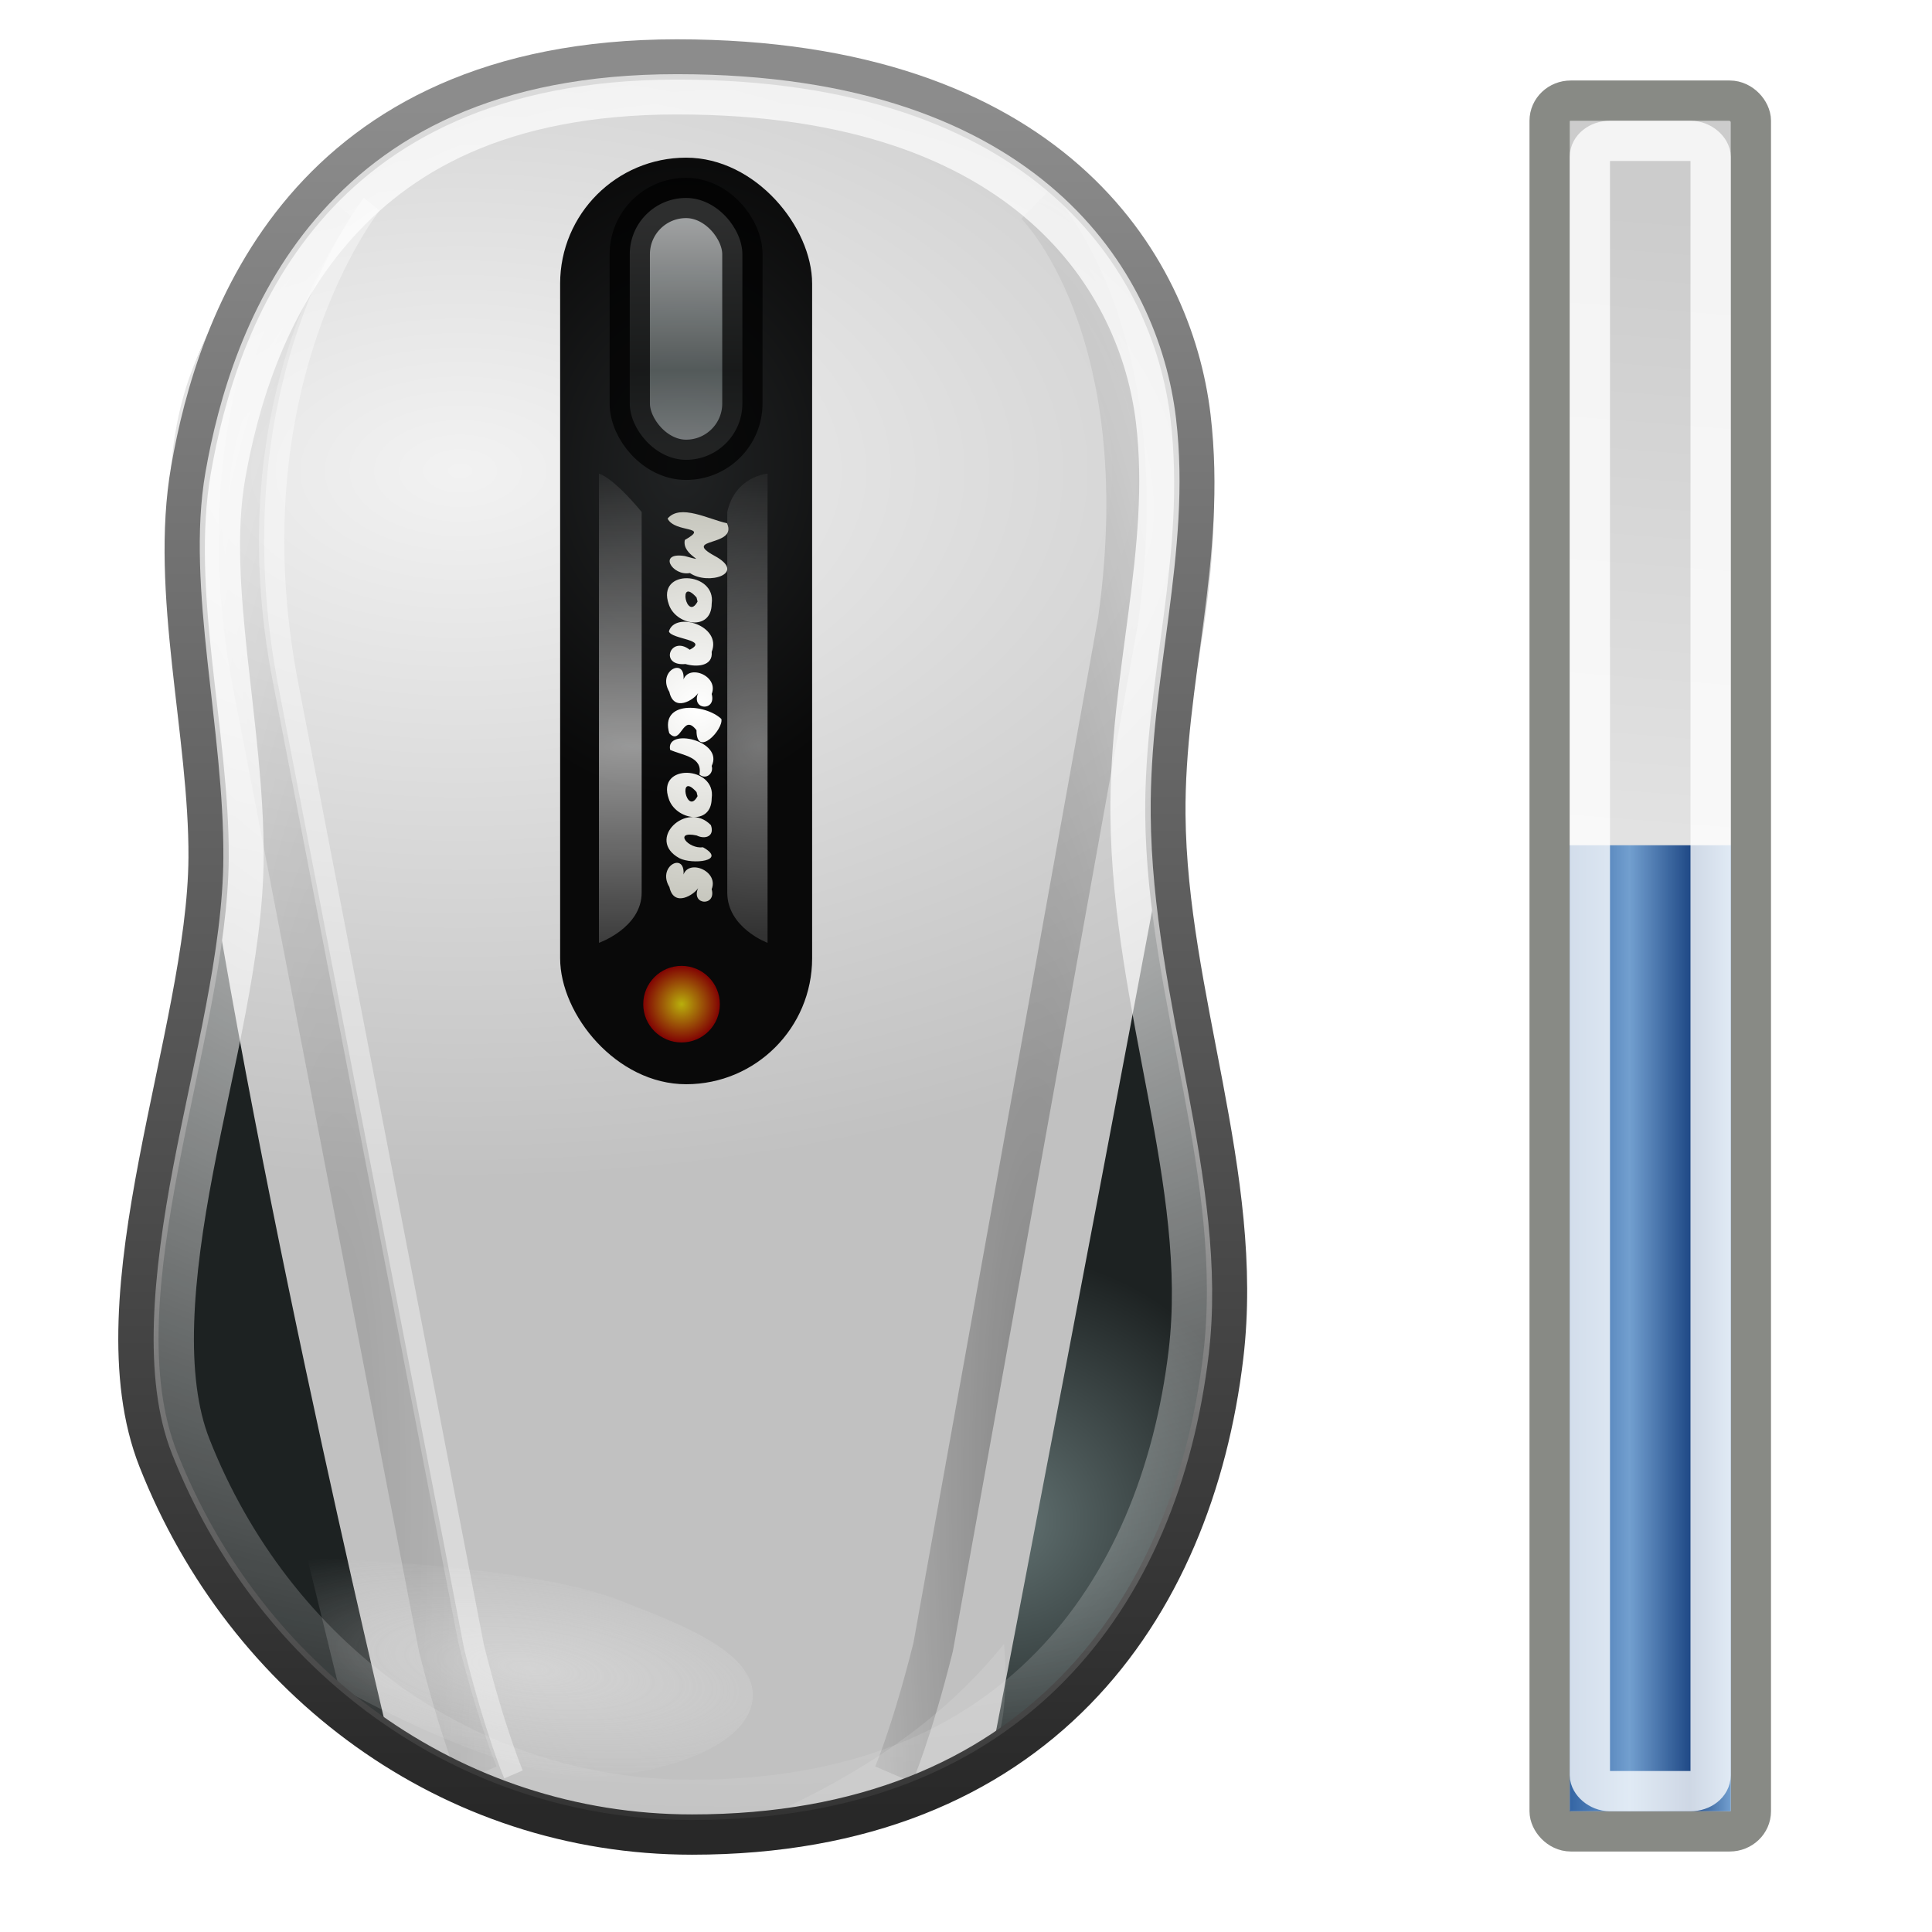 <?xml version="1.0" encoding="UTF-8" standalone="no"?>
<!-- Created with Inkscape (http://www.inkscape.org/) -->

<svg
   xmlns:dc="http://purl.org/dc/elements/1.1/"
   xmlns:cc="http://creativecommons.org/ns#"
   xmlns:rdf="http://www.w3.org/1999/02/22-rdf-syntax-ns#"
   xmlns:svg="http://www.w3.org/2000/svg"
   xmlns="http://www.w3.org/2000/svg"
   xmlns:xlink="http://www.w3.org/1999/xlink"
   xmlns:sodipodi="http://sodipodi.sourceforge.net/DTD/sodipodi-0.dtd"
   xmlns:inkscape="http://www.inkscape.org/namespaces/inkscape"
   width="48"
   height="48"
   id="svg4227"
   version="1.1"
   inkscape:version="0.48.4 r9939"
   sodipodi:docname="xfpm-mouse-060.svg">
  <defs
     id="defs4229">
    <linearGradient
       id="linearGradient4304-6">
      <stop
         style="stop-color:#cccccc;stop-opacity:1;"
         offset="0"
         id="stop4306-6" />
      <stop
         style="stop-color:#e2e2e2;stop-opacity:1;"
         offset="1"
         id="stop4308-0" />
    </linearGradient>
    <linearGradient
       y2="20.639"
       x2="37.715"
       y1="5.171"
       x1="38.187"
       gradientTransform="matrix(0.384,0,0,1.004,26.022,1004.351)"
       gradientUnits="userSpaceOnUse"
       id="linearGradient3189"
       xlink:href="#linearGradient4304-6"
       inkscape:collect="always" />
    <filter
       color-interpolation-filters="sRGB"
       inkscape:collect="always"
       id="filter5624"
       x="-0.164"
       width="1.327"
       y="-0.102"
       height="1.203">
      <feGaussianBlur
         inkscape:collect="always"
         stdDeviation="8.65"
         id="feGaussianBlur5626" />
    </filter>
    <linearGradient
       inkscape:collect="always"
       id="linearGradient4083-1-0">
      <stop
         style="stop-color:#627272;stop-opacity:1"
         offset="0"
         id="stop4085-4-5" />
      <stop
         style="stop-color:#1d2222;stop-opacity:1"
         offset="1"
         id="stop4087-9-5" />
    </linearGradient>
    <linearGradient
       inkscape:collect="always"
       id="linearGradient3914-8-9">
      <stop
         style="stop-color:#f2f2f2;stop-opacity:1"
         offset="0"
         id="stop3916-4-6" />
      <stop
         style="stop-color:#c1c1c1;stop-opacity:1"
         offset="1"
         id="stop3918-4-4" />
    </linearGradient>
    <linearGradient
       inkscape:collect="always"
       id="linearGradient4612-5-2">
      <stop
         style="stop-color:#212324;stop-opacity:1;"
         offset="0"
         id="stop4614-0-7" />
      <stop
         style="stop-color:#090909;stop-opacity:1"
         offset="1"
         id="stop4616-1-4" />
    </linearGradient>
    <linearGradient
       id="linearGradient5582">
      <stop
         id="stop5584"
         offset="0"
         style="stop-color:#999ea0;stop-opacity:1" />
      <stop
         style="stop-color:#6b7373;stop-opacity:1"
         offset="0.33"
         id="stop5586" />
      <stop
         id="stop5588"
         offset="1"
         style="stop-color:#d8dadb;stop-opacity:1" />
    </linearGradient>
    <linearGradient
       inkscape:collect="always"
       id="linearGradient4067-2-1">
      <stop
         style="stop-color:#fff20d;stop-opacity:1"
         offset="0"
         id="stop4069-1-9" />
      <stop
         style="stop-color:#b10000;stop-opacity:1"
         offset="1"
         id="stop4071-5-5" />
    </linearGradient>
    <linearGradient
       inkscape:collect="always"
       id="linearGradient3940-5-5">
      <stop
         style="stop-color:#000000;stop-opacity:1;"
         offset="0"
         id="stop3942-3-6" />
      <stop
         style="stop-color:#000000;stop-opacity:0;"
         offset="1"
         id="stop3944-1-4" />
    </linearGradient>
    <linearGradient
       inkscape:collect="always"
       id="linearGradient3924-6-2">
      <stop
         style="stop-color:#f2f2f2;stop-opacity:1;"
         offset="0"
         id="stop3926-6-5" />
      <stop
         style="stop-color:#f2f2f2;stop-opacity:0;"
         offset="1"
         id="stop3928-5-4" />
    </linearGradient>
    <filter
       color-interpolation-filters="sRGB"
       inkscape:collect="always"
       id="filter4414-5-4"
       x="-0.244"
       width="1.489"
       y="-0.407"
       height="1.814">
      <feGaussianBlur
         inkscape:collect="always"
         stdDeviation="4.329"
         id="feGaussianBlur4416-2-1" />
    </filter>
    <filter
       color-interpolation-filters="sRGB"
       inkscape:collect="always"
       id="filter3962-6-1"
       x="-0.074"
       width="1.147"
       y="-0.108"
       height="1.215">
      <feGaussianBlur
         inkscape:collect="always"
         stdDeviation="0.987"
         id="feGaussianBlur3964-9-5" />
    </filter>
    <linearGradient
       inkscape:collect="always"
       id="linearGradient3968-7-0">
      <stop
         style="stop-color:#ffffff;stop-opacity:1;"
         offset="0"
         id="stop3970-7-6" />
      <stop
         style="stop-color:#ffffff;stop-opacity:0;"
         offset="1"
         id="stop3972-4-9" />
    </linearGradient>
    <linearGradient
       inkscape:collect="always"
       id="linearGradient4059-1-5">
      <stop
         style="stop-color:#ffffff;stop-opacity:1"
         offset="0"
         id="stop4061-2-8" />
      <stop
         style="stop-color:#c7c7be;stop-opacity:1"
         offset="1"
         id="stop4063-3-3" />
    </linearGradient>
    <linearGradient
       inkscape:collect="always"
       id="linearGradient5592-4">
      <stop
         style="stop-color:#8c8c8c;stop-opacity:1;"
         offset="0"
         id="stop5594-6" />
      <stop
         style="stop-color:#282828;stop-opacity:1"
         offset="1"
         id="stop5596-3" />
    </linearGradient>
    <linearGradient
       inkscape:collect="always"
       id="linearGradient5604">
      <stop
         style="stop-color:#ffffff;stop-opacity:1;"
         offset="0"
         id="stop5606" />
      <stop
         style="stop-color:#ffffff;stop-opacity:0;"
         offset="1"
         id="stop5608" />
    </linearGradient>
    <radialGradient
       r="31.872"
       fy="180.693"
       fx="108.332"
       cy="180.693"
       cx="108.332"
       gradientTransform="matrix(-0.999,-0.032,-0.031,0.975,289.549,64.917)"
       gradientUnits="userSpaceOnUse"
       id="radialGradient3745"
       xlink:href="#linearGradient4083-1-0"
       inkscape:collect="always" />
    <radialGradient
       r="60.606"
       fy="127.93"
       fx="117.078"
       cy="127.93"
       cx="117.078"
       gradientTransform="matrix(2.32,0,0,1.368,-159.245,-59.834)"
       gradientUnits="userSpaceOnUse"
       id="radialGradient3747"
       xlink:href="#linearGradient3914-8-9"
       inkscape:collect="always" />
    <radialGradient
       r="12.859"
       fy="128.396"
       fx="144.728"
       cy="128.396"
       cx="144.728"
       gradientTransform="matrix(2.298,0.069,-0.114,2.998,-179.781,-280.167)"
       gradientUnits="userSpaceOnUse"
       id="radialGradient3749"
       xlink:href="#linearGradient4612-5-2"
       inkscape:collect="always" />
    <linearGradient
       y2="85.6"
       x2="144.642"
       y1="107.6"
       x1="144.642"
       gradientTransform="matrix(1.398,0,0,1.182,-64.351,-15.152)"
       gradientUnits="userSpaceOnUse"
       id="linearGradient3751"
       xlink:href="#linearGradient5582"
       inkscape:collect="always" />
    <radialGradient
       r="2.298"
       fy="164.059"
       fx="-136.648"
       cy="164.059"
       cx="-136.648"
       gradientUnits="userSpaceOnUse"
       id="radialGradient3753"
       xlink:href="#linearGradient4067-2-1"
       inkscape:collect="always" />
    <radialGradient
       r="14.519"
       fy="170.728"
       fx="96.249"
       cy="170.728"
       cx="96.249"
       gradientTransform="matrix(1.864,0,0,11.819,-81.455,-1785.168)"
       gradientUnits="userSpaceOnUse"
       id="radialGradient3755"
       xlink:href="#linearGradient3940-5-5"
       inkscape:collect="always" />
    <radialGradient
       r="21.263"
       fy="245.766"
       fx="-155.737"
       cy="245.766"
       cx="-155.737"
       gradientTransform="matrix(1.539,0.235,-0.061,0.596,374.865,136.968)"
       gradientUnits="userSpaceOnUse"
       id="radialGradient3757"
       xlink:href="#linearGradient3924-6-2"
       inkscape:collect="always" />
    <radialGradient
       r="14.519"
       fy="170.728"
       fx="96.249"
       cy="170.728"
       cx="96.249"
       gradientTransform="matrix(-1.864,0,0,11.819,358.846,-1785.168)"
       gradientUnits="userSpaceOnUse"
       id="radialGradient3759"
       xlink:href="#linearGradient3940-5-5"
       inkscape:collect="always" />
    <radialGradient
       r="1.25"
       fy="131.401"
       fx="155.952"
       cy="131.401"
       cx="155.952"
       gradientTransform="matrix(29.281,0,0,28.637,-4419.205,-3615.576)"
       gradientUnits="userSpaceOnUse"
       id="radialGradient3761"
       xlink:href="#linearGradient3968-7-0"
       inkscape:collect="always" />
    <radialGradient
       r="31.462"
       fy="187.108"
       fx="75.903"
       cy="187.108"
       cx="75.903"
       gradientTransform="matrix(0.998,0.056,-0.059,1.05,11.228,-13.717)"
       gradientUnits="userSpaceOnUse"
       id="radialGradient3763"
       xlink:href="#linearGradient4059-1-5"
       inkscape:collect="always" />
    <radialGradient
       r="1.25"
       fy="131.401"
       fx="155.952"
       cy="131.401"
       cx="155.952"
       gradientTransform="matrix(-108.698,0,0,28.637,17084.071,-3615.576)"
       gradientUnits="userSpaceOnUse"
       id="radialGradient3765"
       xlink:href="#linearGradient3968-7-0"
       inkscape:collect="always" />
    <linearGradient
       y2="95.094"
       x2="319.655"
       y1="52.687"
       x1="319.655"
       gradientTransform="matrix(4.699,0,0,4.699,-1365.452,-175.108)"
       gradientUnits="userSpaceOnUse"
       id="linearGradient3767"
       xlink:href="#linearGradient5592-4"
       inkscape:collect="always" />
    <radialGradient
       r="61.735"
       fy="139.735"
       fx="143.034"
       cy="139.735"
       cx="143.034"
       gradientTransform="matrix(3.484,0.01,-0.007,2.6,-354.266,-245.178)"
       gradientUnits="userSpaceOnUse"
       id="radialGradient3769"
       xlink:href="#linearGradient5604"
       inkscape:collect="always" />
    <linearGradient
       id="linearGradient9051-96-9-8-7-3">
      <stop
         style="stop-color:#3465a4;stop-opacity:1"
         offset="0"
         id="stop9053-1-9-9-4-9" />
      <stop
         id="stop9055-04-3-2-8-9"
         offset="0.372"
         style="stop-color:#729fcf;stop-opacity:1" />
      <stop
         id="stop9057-2-6-8-5-9"
         offset="0.744"
         style="stop-color:#204a87;stop-opacity:1" />
      <stop
         style="stop-color:#729fcf;stop-opacity:1"
         offset="1"
         id="stop9059-22-0-8-8-2" />
    </linearGradient>
    <linearGradient
       inkscape:collect="always"
       xlink:href="#linearGradient9051-96-9-8-7-3"
       id="linearGradient3796"
       gradientUnits="userSpaceOnUse"
       gradientTransform="matrix(2,0,0,4.8,-13,-3982.776)"
       x1="26"
       y1="1045.862"
       x2="28"
       y2="1045.862" />
  </defs>
  <sodipodi:namedview
     id="base"
     pagecolor="#ffffff"
     bordercolor="#666666"
     borderopacity="1.0"
     inkscape:pageopacity="0.0"
     inkscape:pageshadow="2"
     inkscape:zoom="7.9195959"
     inkscape:cx="41.333814"
     inkscape:cy="9.0256323"
     inkscape:document-units="px"
     inkscape:current-layer="layer1"
     showgrid="true"
     inkscape:window-width="1530"
     inkscape:window-height="1171"
     inkscape:window-x="38"
     inkscape:window-y="25"
     inkscape:window-maximized="0">
    <inkscape:grid
       type="xygrid"
       id="grid3061"
       empspacing="5"
       visible="true"
       enabled="true"
       snapvisiblegridlinesonly="true" />
  </sodipodi:namedview>
  <g
     inkscape:label="Layer 1"
     inkscape:groupmode="layer"
     id="layer1"
     transform="translate(0,-1004.362)">
    <rect
       style="color:#000000;fill:url(#linearGradient3189);fill-opacity:1;fill-rule:evenodd;stroke:#888a85;stroke-width:1;stroke-linecap:butt;stroke-linejoin:round;stroke-miterlimit:4;stroke-opacity:1;stroke-dasharray:none;stroke-dashoffset:0;marker:none;visibility:visible;display:inline;overflow:visible"
       id="rect4302"
       width="5"
       height="43"
       x="38.5"
       y="1006.862"
       rx="0.525"
       ry="0.5" />
    <rect
       style="fill:url(#linearGradient3796);fill-opacity:1;stroke:none"
       id="rect4516"
       width="4"
       height="24"
       x="39"
       y="1025.362" />
    <rect
       ry="0.395"
       rx="0.5"
       y="1007.862"
       x="39.5"
       height="41"
       width="3"
       id="rect4312"
       style="opacity:0.78;color:#000000;fill:none;stroke:#ffffff;stroke-width:1;stroke-linecap:butt;stroke-linejoin:round;stroke-miterlimit:4;stroke-opacity:1;stroke-dasharray:none;stroke-dashoffset:0;marker:none;visibility:visible;display:inline;overflow:visible" />
    <g
       transform="matrix(0.213,0,0,0.213,-12.501,991.529)"
       style="display:inline;enable-background:new"
       id="g4628-3">
      <path
         sodipodi:nodetypes="csscsssscsssc"
         inkscape:connector-curvature="0"
         id="path4568-0"
         d="m 143.013,73.306 c -10.044,0.285 -27.753,2.88 -38.188,10.281 -8.229,5.837 -16.921,15.913 -20.156,25.469 -3.855,11.386 -2.475,24.395 0,36.062 0,0 1.602,14.587 1.406,21.906 -0.482,18.032 -6.738,40.146 -6.375,53.75 2.083,77.973 126.844,74.09 126.844,0 0,-13.609 -5.893,-35.718 -6.375,-53.75 -0.196,-7.319 1.438,-21.906 1.438,-21.906 2.475,-11.667 3.855,-24.676 0,-36.062 -3.235,-9.556 -11.928,-19.632 -20.156,-25.469 -10.434,-7.401 -28.143,-9.996 -38.188,-10.281 -0.08,-0.002 -0.171,0.002 -0.25,0 z"
         style="color:#000000;fill:#000000;fill-opacity:1;fill-rule:nonzero;stroke:none;stroke-width:2;marker:none;visibility:visible;display:inline;overflow:visible;filter:url(#filter5624);enable-background:accumulate"
         transform="matrix(0.946,0,0,0.946,2.98,9.42)" />
      <path
         sodipodi:nodetypes="csscsssscsssc"
         inkscape:connector-curvature="0"
         id="use3906-1"
         d="m 139.488,67.781 c -10.044,0.285 -27.753,2.88 -38.188,10.281 -8.229,5.837 -16.921,15.913 -20.156,25.469 -3.855,11.386 -2.475,24.395 0,36.062 0,0 1.602,14.587 1.406,21.906 -0.482,18.032 -6.738,40.146 -6.375,53.75 2.083,77.973 126.844,74.09 126.844,0 0,-13.609 -5.893,-35.718 -6.375,-53.75 -0.196,-7.319 0.556,-21.906 0.556,-21.906 2.475,-11.667 4.736,-24.676 0.881,-36.062 -3.235,-9.556 -11.928,-19.632 -20.156,-25.469 -10.434,-7.401 -28.143,-9.996 -38.188,-10.281 -0.08,-0.002 -0.171,0.002 -0.25,0 z"
         style="color:#000000;fill:url(#radialGradient3745);fill-opacity:1;fill-rule:nonzero;stroke:none;stroke-width:2;marker:none;visibility:visible;display:inline;overflow:visible;enable-background:accumulate" />
      <path
         sodipodi:nodetypes="ssccsss"
         inkscape:connector-curvature="0"
         id="path3896-4"
         d="m 81.145,103.281 c -4.34,11.21 -2.565,24.581 -0.906,38.062 5.783,46.986 23.875,122 23.875,122 21.823,12.613 49.059,14.459 70.531,0 0,0 14.51,-75.45 23.125,-122 2.348,-12.688 4.186,-27.01 0.094,-38.312 -17.338,-47.888 -96.962,-50.782 -116.719,0.25 z"
         style="color:#000000;fill:url(#radialGradient3747);fill-opacity:1;fill-rule:nonzero;stroke:none;stroke-width:2;marker:none;visibility:visible;display:inline;overflow:visible;enable-background:accumulate" />
      <rect
         ry="14.697"
         rx="14.697"
         y="78.639"
         x="124.025"
         height="108.077"
         width="29.394"
         id="rect3898-2"
         style="color:#000000;fill:url(#radialGradient3749);fill-opacity:1;fill-rule:nonzero;stroke:none;stroke-width:2;marker:none;visibility:visible;display:inline;overflow:visible;enable-background:accumulate" />
      <rect
         ry="6.568"
         rx="6.568"
         y="83.338"
         x="132.147"
         height="30.544"
         width="13.136"
         id="rect3900-7"
         style="opacity:0.712;color:#000000;fill:url(#linearGradient3751);fill-opacity:1;fill-rule:nonzero;stroke:#000000;stroke-width:4.699;stroke-miterlimit:4;stroke-opacity:1;stroke-dasharray:none;marker:none;visibility:visible;display:inline;overflow:visible;enable-background:accumulate" />
      <path
         transform="matrix(1.944,0,0,1.944,403.83,-141.553)"
         d="m -134.35,164.059 c 0,1.269 -1.029,2.298 -2.298,2.298 -1.269,0 -2.298,-1.029 -2.298,-2.298 0,-1.269 1.029,-2.298 2.298,-2.298 1.269,0 2.298,1.029 2.298,2.298 z"
         sodipodi:ry="2.2980971"
         sodipodi:rx="2.2980971"
         sodipodi:cy="164.05872"
         sodipodi:cx="-136.64839"
         id="path3902-5"
         style="opacity:0.712;color:#000000;fill:url(#radialGradient3753);fill-opacity:1;fill-rule:nonzero;stroke:none;stroke-width:2;marker:none;visibility:visible;display:inline;overflow:visible;enable-background:accumulate"
         sodipodi:type="arc" />
      <path
         sodipodi:nodetypes="cccc"
         inkscape:connector-curvature="0"
         id="path3904-4"
         d="m 114.452,267.22 c 0,0 -2.121,-4.95 -4.596,-14.849 L 88.29,140.648 c -7.071,-35.709 9.632,-56.569 9.632,-56.569"
         style="opacity:0.159;color:#000000;fill:none;stroke:url(#radialGradient3755);stroke-width:4.699;stroke-miterlimit:4;stroke-opacity:1;stroke-dasharray:none;marker:none;visibility:visible;display:inline;overflow:visible;enable-background:accumulate" />
      <path
         transform="matrix(1.222,0,0,1,-26.441,8)"
         sodipodi:nodetypes="ccssac"
         inkscape:connector-curvature="0"
         id="path3922-4"
         d="m 99,234 3,15 c 0,0 15.99,11.213 25,10.5 5.671,-0.449 13.965,-3.337 14.5,-9 0.532,-5.637 -7.413,-9.015 -12.5,-11.5 -9.109,-4.45 -30,-5 -30,-5 z"
         style="opacity:0.621;color:#000000;fill:url(#radialGradient3757);fill-opacity:1;fill-rule:nonzero;stroke:none;stroke-width:1;marker:none;visibility:visible;display:inline;overflow:visible;filter:url(#filter4414-5-4);enable-background:accumulate" />
      <path
         style="opacity:0.31;color:#000000;fill:none;stroke:url(#radialGradient3759);stroke-width:4.699;stroke-miterlimit:4;stroke-opacity:1;stroke-dasharray:none;marker:none;visibility:visible;display:inline;overflow:visible;enable-background:accumulate"
         d="m 162.938,267.22 c 0,0 2.121,-4.95 4.596,-14.849 l 21.567,-119.723 c 4.821,-34.459 -9.632,-48.569 -9.632,-48.569"
         id="path3948-1"
         inkscape:connector-curvature="0"
         sodipodi:nodetypes="cccc" />
      <path
         sodipodi:nodetypes="cscc"
         inkscape:connector-curvature="0"
         id="path3956-9"
         d="m 143.801,274 c 2,-0.5 23.14,-0.692 30,-8.5 3.003,-3.417 2,-13.5 2,-13.5 -8.357,10.413 -19.665,16.891 -32,22 z"
         style="opacity:0.342;color:#000000;fill:#ffffff;fill-opacity:1;fill-rule:nonzero;stroke:none;stroke-width:1;marker:none;visibility:visible;display:inline;overflow:visible;filter:url(#filter3962-6-1);enable-background:accumulate" />
      <path
         sodipodi:nodetypes="ccccc"
         inkscape:connector-curvature="0"
         id="rect3966-2"
         d="m 143.52,119.963 c 0.94,-4.2 4.699,-4.463 4.699,-4.463 l 0,54.725 c 0,0 -4.699,-1.75 -4.699,-5.862 z"
         style="opacity:0.437;color:#000000;fill:url(#radialGradient3761);fill-opacity:1;fill-rule:nonzero;stroke:none;stroke-width:1;marker:none;visibility:visible;display:inline;overflow:visible;enable-background:accumulate" />
      <g
         transform="matrix(0,0.722,-0.722,0,275.114,87.906)"
         id="text4017-1"
         style="font-size:12.23px;font-style:italic;font-variant:normal;font-weight:bold;font-stretch:normal;text-align:start;line-height:125%;letter-spacing:0px;word-spacing:0px;writing-mode:lr-tb;text-anchor:start;fill:#eeeeec;fill-opacity:1;stroke:none;font-family:Cantarell;-inkscape-font-specification:Cantarell Bold Italic">
        <path
           style="fill:url(#radialGradient3763);fill-opacity:1"
           inkscape:connector-curvature="0"
           id="path4041-8"
           d="m 46.219,182.312 c -0.6,2.904 -3.191,7.561 -0.747,9.59 2.378,-1.144 1.09,-6.956 3.453,-2.785 2.588,0.578 3.772,-4.33 2.6,0.015 -0.699,4.408 3.274,2.051 2.748,-0.834 2.028,-2.918 0.098,-9.29 -2.769,-4.003 -3.002,5.5 -1.391,-3.792 -5.285,-1.982 z m 31.625,0.906 c -2.461,2.592 -3.015,9.956 2.312,8.417 2.127,-1.994 -3.436,-2.138 -0.492,-4.4 4.584,0.025 -0.149,-4.405 -1.819,-4.017 z m -18.625,1.562 c -5.25,-0.778 -5.744,9.01 0.102,6.929 3.37,-1.081 4.464,-6.91 -0.102,-6.929 z m 7.781,0 c -4.23,-1.704 -6.62,5.949 -3.298,6.91 1.286,-0.4 1.32,-6.566 2.96,-3.359 -2.406,3.136 2.707,4.982 2.308,0.683 C 69.465,187.376 69.425,184.537 67,184.781 z m 6.812,0 c -3.205,-1.291 -5.281,4.737 -1.348,4.713 -5.064,-1.218 -2.619,4.319 1.011,2.123 3.36,-0.722 1.254,-4.005 0.181,-4.647 2.806,1.184 3,-2.988 0.155,-2.189 z m 11.625,0 c -4.104,-2.009 -6.244,7.506 -2.596,6.709 0.919,-2.107 1.131,-5.285 3.976,-4.725 0.898,-1.024 -0.141,-2.357 -1.38,-1.985 z m 5.219,0 c -5.25,-0.778 -5.744,9.01 0.102,6.929 3.37,-1.081 4.464,-6.91 -0.102,-6.929 z m 14.688,0 c -3.198,-1.289 -5.327,4.722 -1.379,4.713 -5.085,-1.214 -2.591,4.339 1.034,2.118 3.382,-0.734 1.201,-4.024 0.174,-4.641 2.784,1.205 2.999,-2.973 0.172,-2.189 z M 95,184.906 c -4.055,3.902 2.33,10.594 5.339,5.09 1.055,-2.022 0.478,-7.812 -1.763,-3.814 0.317,2.412 -2.713,4.845 -1.91,1.029 0.676,-1.354 0.165,-2.949 -1.665,-2.305 z m -36.125,2.156 c 3.334,1.776 -4.171,3.276 -0.655,0.162 L 58.875,187.062 z m 31.438,0 c 3.334,1.776 -4.171,3.276 -0.655,0.162 L 90.312,187.062 z" />
      </g>
      <path
         style="opacity:0.576;color:#000000;fill:url(#radialGradient3765);fill-opacity:1;fill-rule:nonzero;stroke:none;stroke-width:1;marker:none;visibility:visible;display:inline;overflow:visible;enable-background:accumulate"
         d="m 133.535,119.963 c -3.489,-4.2 -4.984,-4.463 -4.984,-4.463 l 0,54.725 c 0,0 4.984,-1.75 4.984,-5.862 z"
         id="path4075-3"
         inkscape:connector-curvature="0"
         sodipodi:nodetypes="ccccc" />
      <path
         style="opacity:0.388;color:#000000;fill:none;stroke:#ffffff;stroke-width:2.35;stroke-miterlimit:4;stroke-opacity:1;stroke-dasharray:none;marker:none;visibility:visible;display:inline;overflow:visible;enable-background:accumulate"
         d="m 118.583,267.22 c 0,0 -2.121,-4.95 -4.596,-14.849 L 92.42,140.648 c -7.071,-35.709 9.632,-56.569 9.632,-56.569"
         id="path4079-5"
         inkscape:connector-curvature="0"
         sodipodi:nodetypes="cccc" />
      <path
         style="color:#000000;fill:none;stroke:url(#linearGradient3767);stroke-width:4.699;stroke-linecap:round;stroke-linejoin:miter;stroke-miterlimit:4;stroke-opacity:1;stroke-dasharray:none;stroke-dashoffset:0;marker:none;visibility:visible;display:inline;overflow:visible;enable-background:accumulate"
         d="m 139.409,274.235 c 40.13,0 58.443,-26.171 61.968,-55.801 2.501,-21.02 -6.567,-41.931 -6.755,-63.143 -0.138,-15.556 4.853,-30.147 2.937,-46.403 -2.117,-17.958 -16.628,-41.704 -59.912,-41.704 -43.284,0 -53.662,30.532 -56.682,47.871 -2.471,14.188 2.136,30.827 2.056,45.228 -0.115,20.546 -13.411,51.078 -5.874,70.192 10.209,25.887 34.139,43.76 62.262,43.76 z"
         id="path5590"
         inkscape:connector-curvature="0"
         sodipodi:nodetypes="sssszssss" />
      <path
         sodipodi:type="inkscape:offset"
         inkscape:radius="-4.066524"
         inkscape:original="M 137.65625 67.1875 C 94.372102 67.1875 83.988339 97.722808 80.96875 115.0625 C 78.498101 129.25005 83.111462 145.88041 83.03125 160.28125 C 82.916594 180.82701 69.618791 211.35519 77.15625 230.46875 C 87.364913 256.35588 111.28286 274.25 139.40625 274.25 C 179.53619 274.25 197.84942 248.06698 201.375 218.4375 C 203.87615 197.41751 194.8132 176.49342 194.625 155.28125 C 194.48685 139.72499 199.47838 125.13091 197.5625 108.875 C 195.44597 90.916648 180.94041 67.1875 137.65625 67.1875 z "
         xlink:href="#path5590"
         style="color:#000000;fill:none;stroke:url(#radialGradient3769);stroke-width:4.699;stroke-linecap:round;stroke-linejoin:miter;stroke-miterlimit:4;stroke-opacity:1;stroke-dasharray:none;stroke-dashoffset:0;marker:none;visibility:visible;display:inline;overflow:visible;enable-background:accumulate"
         id="path5600"
         inkscape:href="#path5590"
         d="m 137.656,71.25 c -20.686,0 -32.675,7.066 -40.344,16.031 -7.669,8.965 -10.9,20.178 -12.344,28.469 -2.232,12.816 2.21,29.276 2.125,44.562 -0.062,11.139 -3.514,23.974 -5.875,36.375 -2.361,12.401 -3.48,24.171 -0.281,32.281 9.648,24.466 32.07,41.219 58.469,41.219 19.181,0 32.552,-6.104 41.812,-15.562 9.26,-9.458 14.443,-22.522 16.125,-36.656 2.328,-19.561 -6.583,-40.31 -6.781,-62.656 -0.146,-16.449 4.755,-30.809 2.969,-45.969 -0.956,-8.113 -4.691,-17.558 -13.156,-25 C 171.909,76.901 158.555,71.25 137.656,71.25 z" />
    </g>
  </g>
</svg>
